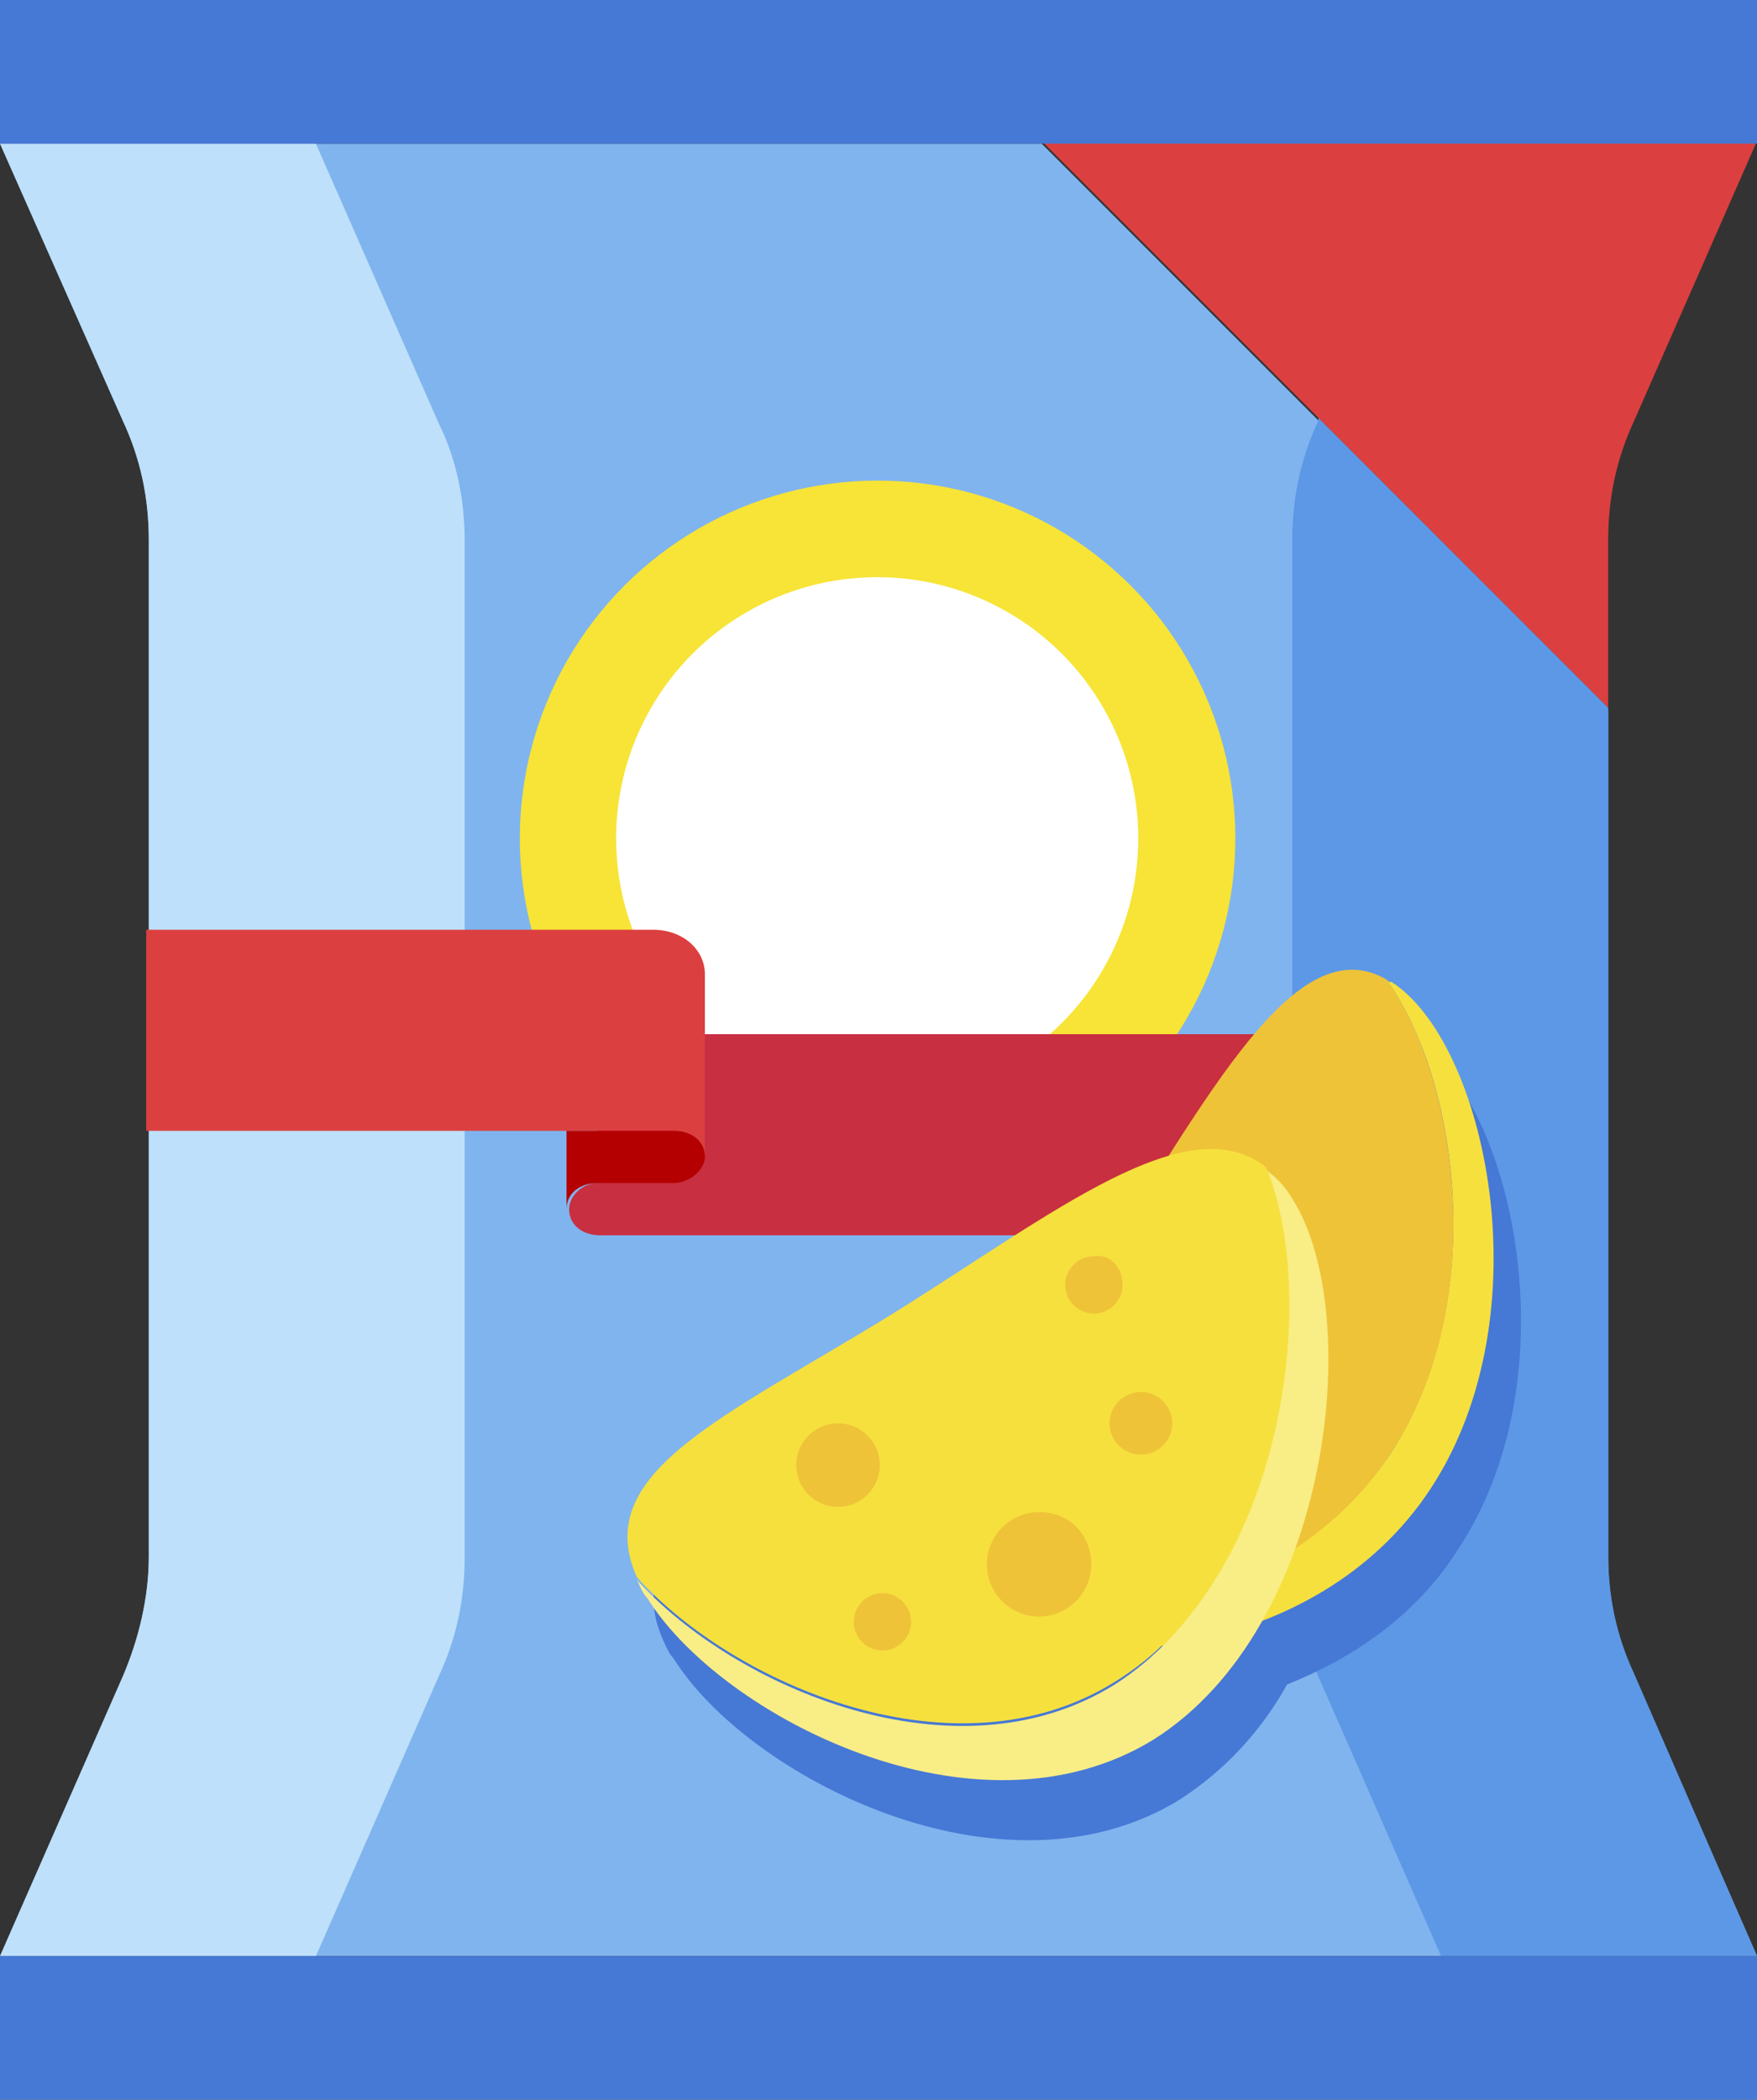 <?xml version="1.0" encoding="utf-8"?>
<!-- Generator: Adobe Illustrator 25.2.3, SVG Export Plug-In . SVG Version: 6.00 Build 0)  -->
<svg version="1.1" id="Capa_1" xmlns="http://www.w3.org/2000/svg" xmlns:xlink="http://www.w3.org/1999/xlink" x="0px" y="0px"
	 width="67.3px" height="80.4px" viewBox="0 0 67.3 80.4" style="enable-background:new 0 0 67.3 80.4;" xml:space="preserve">
<rect x="0" y="0" width="67.3" height="80.4" fill="#333333" stroke="none"/>
<style type="text/css">
	.st0{fill:#DC3F3F;}
	.st1{fill:#80B4EE;}
	.st2{fill:#BEE0FA;}
	.st3{fill:#5D98E6;}
	.st4{fill:#4678D5;}
	.st5{fill:#F7E436;}
	.st6{fill:#FFFFFF;}
	.st7{fill:#C82F41;}
	.st8{fill:#B40000;}
	.st9{fill:#F6E03E;}
	.st10{fill:#EFC338;}
	.st11{fill:#F9ED86;}
</style>
<g>
	<g>
		<path class="st0" d="M61.6,20.7c0-1.6,0.3-3.1,1-4.6l4.7-10.7l-27.4,0l21.7,21.7L61.6,20.7z"/>
		<path class="st1" d="M67.3,74.9L0,74.9l4.7-10.7c0.6-1.4,1-3,1-4.6V20.7c0-1.6-0.3-3.1-1-4.6L0,5.5l39.9,0l10.6,10.6l11.1,11.1
			l0,32.4c0,1.6,0.3,3.1,1,4.6L67.3,74.9z"/>
		<path class="st2" d="M17.8,20.7v38.9c0,1.6-0.3,3.1-1,4.6l-4.7,10.7L0,74.9l4.7-10.7c0.6-1.4,1-3,1-4.6V20.7c0-1.6-0.3-3.1-1-4.6
			L0,5.5l12.1,0l4.7,10.7C17.5,17.6,17.8,19.2,17.8,20.7z"/>
		<path class="st3" d="M67.3,74.9l-12.1,0l-4.7-10.7c-0.6-1.4-1-3-1-4.6V20.7c0-1.6,0.3-3.1,1-4.6l0-0.1l11.1,11.1l0,32.4
			c0,1.6,0.3,3.1,1,4.6L67.3,74.9z"/>
	</g>
	<rect x="0" y="0" class="st4" width="67.3" height="5.5"/>
	<rect x="0" y="74.9" class="st4" width="67.3" height="5.5"/>
	<g>
		
			<ellipse transform="matrix(0.924 -0.383 0.383 0.924 -9.726 15.314)" class="st5" cx="33.6" cy="32.1" rx="13.7" ry="13.7"/>
		<circle class="st6" cx="33.6" cy="32.1" r="10"/>
	</g>
	<g>
		<path class="st7" d="M52.3,39.6H24.8c-1.1,0-1.9,0.7-1.9,1.7v4c-0.6,0-1.1,0.5-1.1,1c0,0.6,0.5,1,1.2,1l29.4,0V39.6z"/>
		<g>
			<path class="st0" d="M27,37.3l0,7c0-0.6-0.5-1-1.2-1l-8.1,0l-12.1,0v-7.7h19.4C26.2,35.6,27,36.4,27,37.3z"/>
			<path class="st8" d="M25.8,43.3l-4.1,0v3c0-0.6,0.5-1,1.2-1h2.9c0.6,0,1.2-0.5,1.2-1C27,43.7,26.5,43.3,25.8,43.3z"/>
		</g>
	</g>
	<g>
		<g>
			<path class="st4" d="M54.4,40c-0.1,0-0.1,0-0.2-0.1c-2.7-1.6-5.3,2-8.4,6.8c-2.9,0.8-6.5,3.5-10.6,6c-6.5,4-11.6,6.1-9.8,10.1
				c0.1,0.2,0.2,0.5,0.4,0.7c2.8,4.5,12.6,9.6,19.4,5.4c1.7-1.1,3.1-2.6,4.1-4.4c2.5-1,4.9-2.6,6.5-5.1C60.3,52.7,57.9,42.3,54.4,40
				z"/>
			<g>
				<g>
					<path class="st9" d="M53.3,37.6c-0.1,0-0.1,0-0.2-0.1c2.7,3.7,4,12.2,0.2,18.1c-4.3,6.5-13.3,7.2-17.1,5.1
						c0.2,0.5,0.6,0.9,1.1,1.2c3.5,2.3,13.1,1.8,17.5-4.9C59.2,50.3,56.9,39.9,53.3,37.6z"/>
					<path class="st10" d="M53.3,55.6c3.8-5.8,2.5-14.4-0.2-18.1c-3.5-2-6.8,4.5-11.1,11.1c-3.7,5.7-7,9.6-5.8,12.1
						C40,62.8,49.1,62.1,53.3,55.6z"/>
				</g>
				<g>
					<path class="st11" d="M49.5,45.9c-0.3-0.5-0.6-0.8-1-1.1c2,5.1,0.5,15.7-5.8,19.7c-6.1,3.8-14.6,0.1-18.3-4
						c0.1,0.2,0.2,0.5,0.4,0.7c2.8,4.5,12.6,9.6,19.4,5.4C51,62.3,52.3,50.3,49.5,45.9z"/>
					<path class="st9" d="M42.7,64.4c6.4-3.9,7.9-14.6,5.8-19.7c-3-2.4-8.2,1.8-14.3,5.6c-6.5,4-11.6,6.1-9.8,10.1
						C28.1,64.5,36.6,68.2,42.7,64.4z"/>
				</g>
			</g>
		</g>
		<circle class="st10" cx="43.7" cy="54.5" r="1.2"/>
		<circle class="st10" cx="32.1" cy="56.1" r="1.6"/>
		<path class="st10" d="M43,49.2c0,0.6-0.5,1.1-1.1,1.1c-0.6,0-1.1-0.5-1.1-1.1c0-0.6,0.5-1.1,1.1-1.1C42.5,48,43,48.5,43,49.2z"/>
		<path class="st10" d="M34.9,62.1c0,0.6-0.5,1.1-1.1,1.1c-0.6,0-1.1-0.5-1.1-1.1c0-0.6,0.5-1.1,1.1-1.1
			C34.4,61,34.9,61.5,34.9,62.1z"/>
		<path class="st10" d="M41.8,59.9c0,1.1-0.9,2-2,2c-1.1,0-2-0.9-2-2c0-1.1,0.9-2,2-2C41,57.9,41.8,58.8,41.8,59.9z"/>
	</g>
</g>
</svg>
